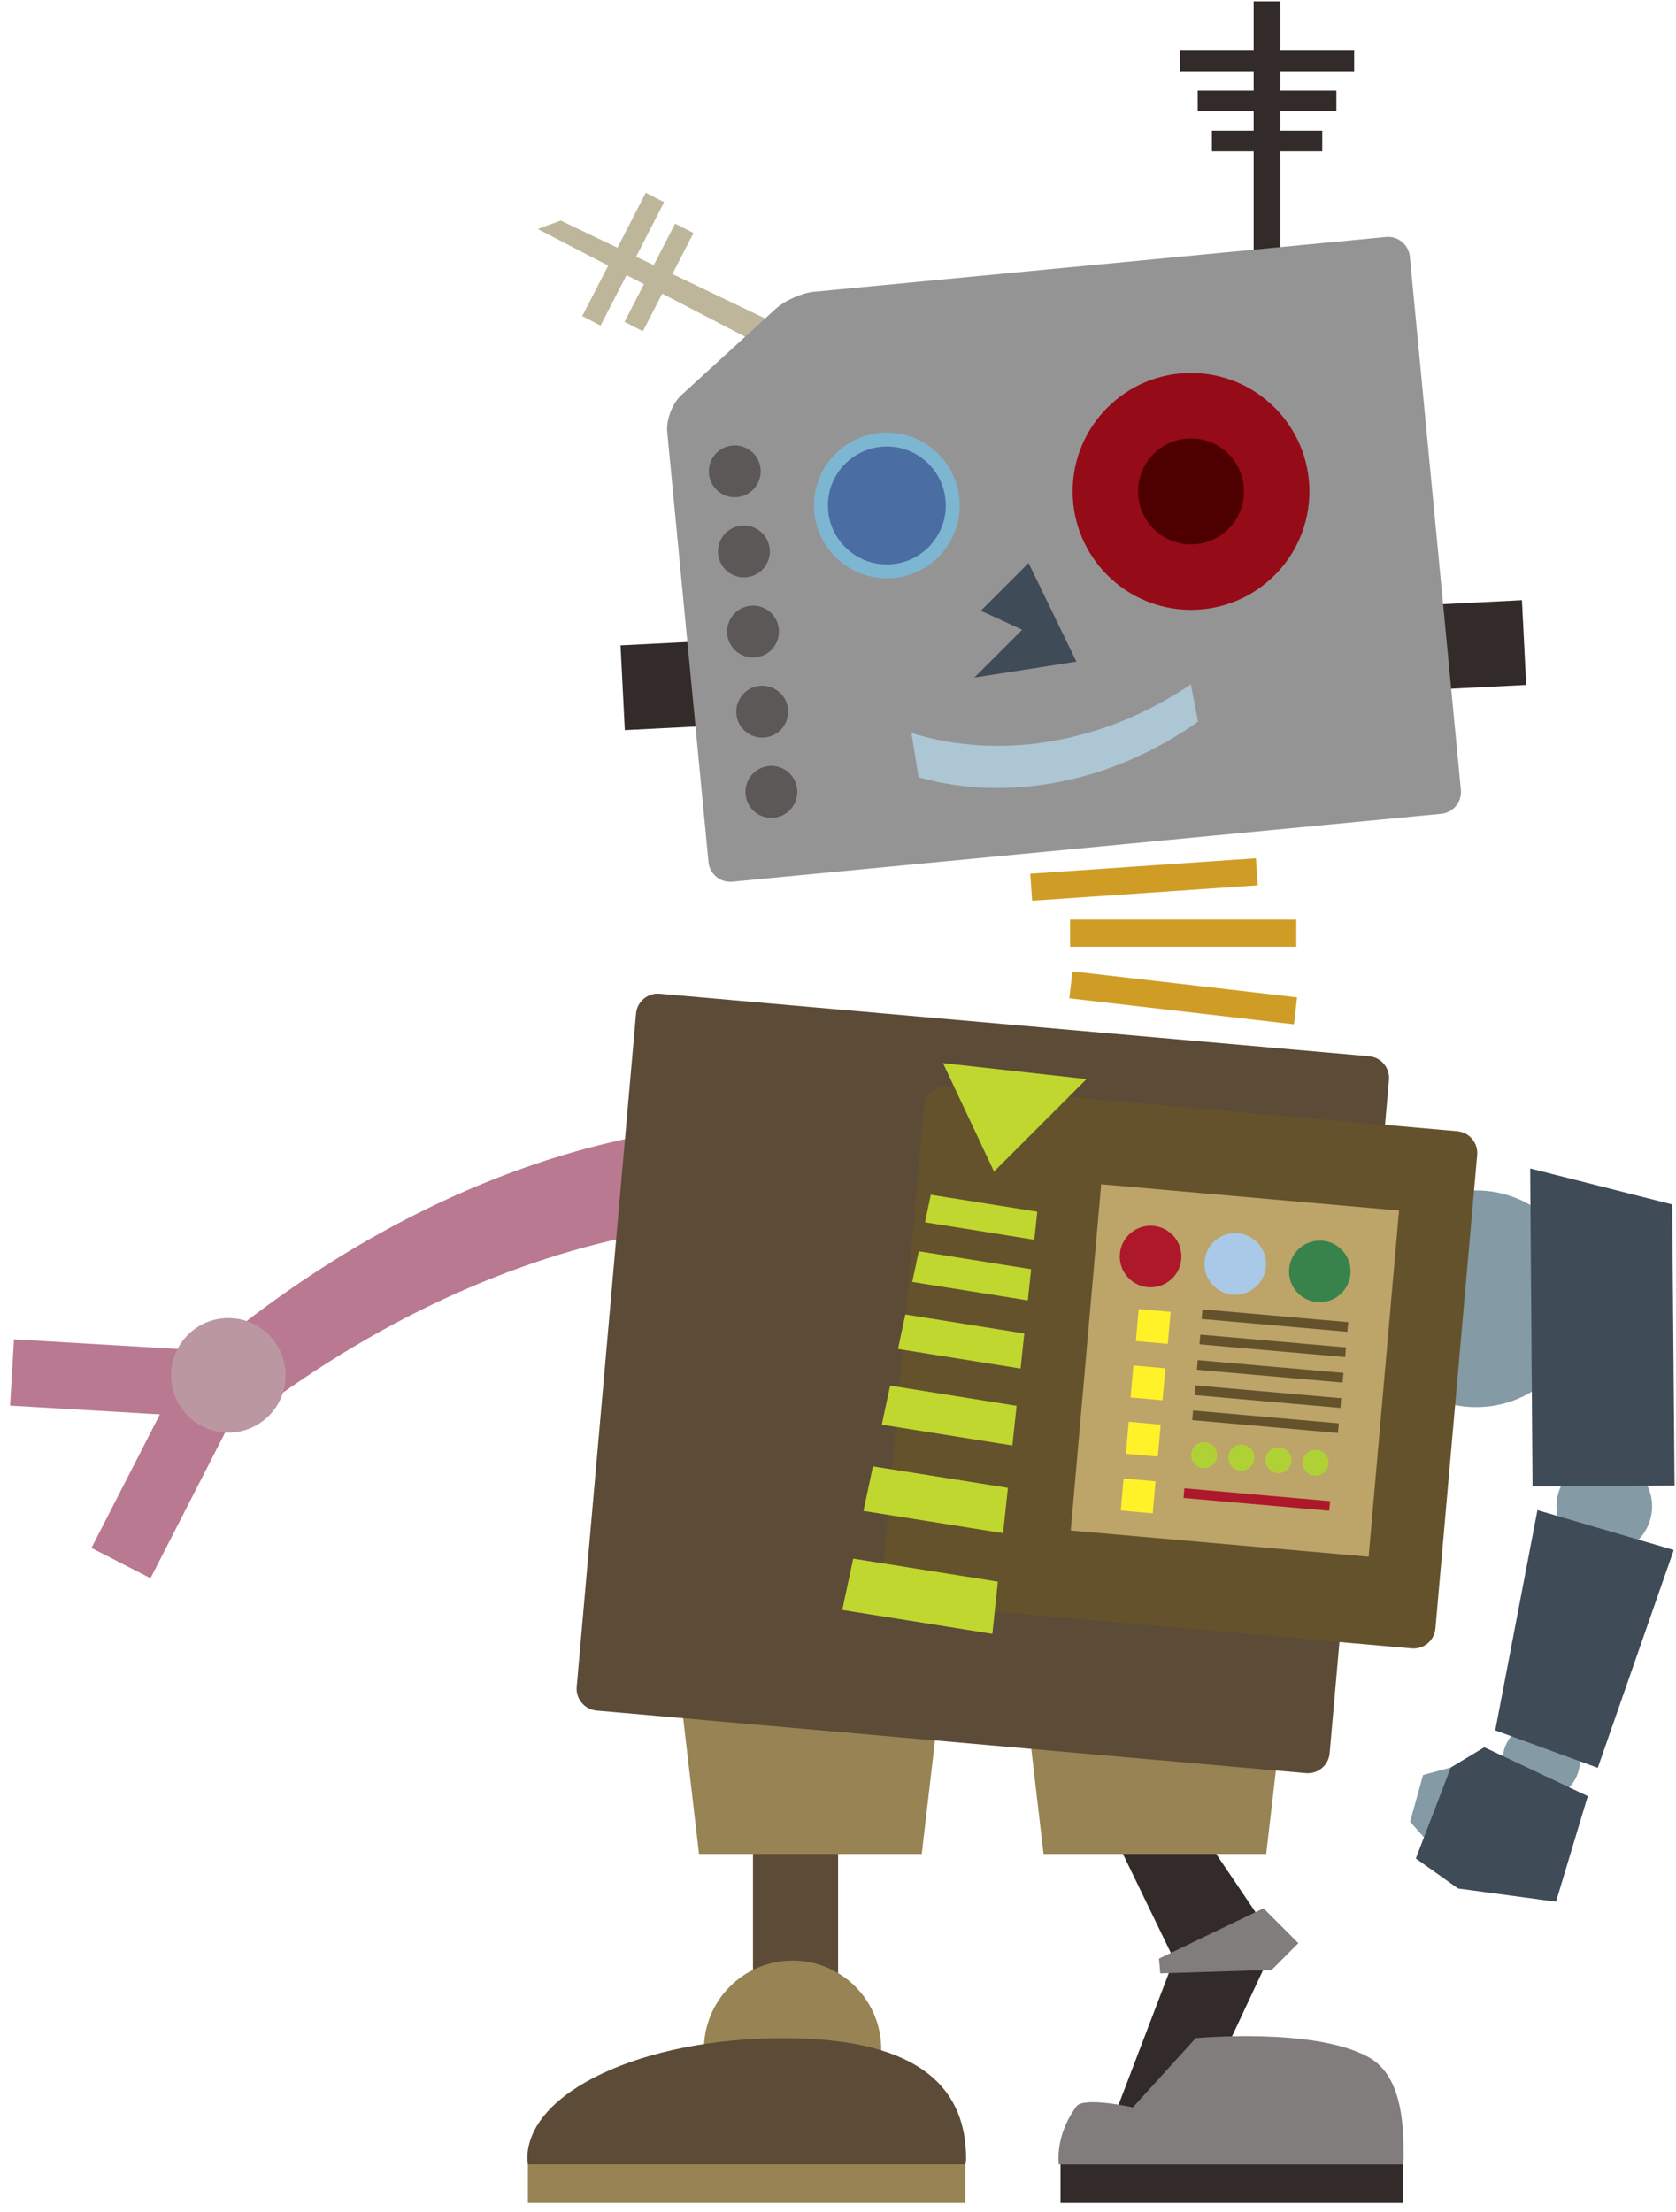 <?xml version="1.0" encoding="UTF-8" standalone="no"?>
<svg width="147px" height="194px" viewBox="0 0 147 194" version="1.1" xmlns="http://www.w3.org/2000/svg" xmlns:xlink="http://www.w3.org/1999/xlink">
    <!-- Generator: Sketch 40.3 (33839) - http://www.bohemiancoding.com/sketch -->
    <title>Janky Robot</title>
    <desc>Created with Sketch.</desc>
    <defs></defs>
    <g id="Page-1" stroke="none" stroke-width="1" fill="none" fill-rule="evenodd">
        <g id="Design-Resources" transform="translate(-669, -145)">
            <g id="Janky-Robot" transform="translate(671, 145)">
                <g id="Group" transform="translate(0, 99)">
                    <path d="M56.943,8.773 C45.384,10.48 33.006,15.627 21.31,24.211 C20.232,22.13 19.159,20.076 18.095,18.05 C29.653,8.831 42.031,3.051 53.728,0.709 C54.806,3.369 55.878,6.059 56.943,8.773 L56.943,8.773 Z" id="Shape" fill="#B97990"></path>
                    <polygon id="Shape" stroke="#B97990" stroke-width="2.238" fill="#B97990" points="0.276 19.637 0.065 23.214 13.803 24.019 7.526 36.26 10.714 37.895 17.326 24.994 14.747 20.487"></polygon>
                    <circle id="Oval" fill="#BB97A1" cx="18.027" cy="21.611" r="5.022"></circle>
                </g>
                <g id="Group" transform="translate(44, 159)">
                    <rect id="Rectangle-path" fill="#5C4B36" x="20.044" y="0.517" width="7.463" height="20.441"></rect>
                    <path d="M31.291,20.703 C31.291,24.998 27.811,28.474 23.519,28.474 C19.223,28.474 15.742,24.998 15.742,20.703 C15.742,16.411 19.223,12.932 23.519,12.932 C27.811,12.932 31.291,16.411 31.291,20.703 L31.291,20.703 Z" id="Shape" fill="#978353"></path>
                    <path d="M38.678,30.808 C38.695,30.643 38.735,30.479 38.735,30.308 C38.735,24.468 35.123,19.735 22.716,19.735 C10.303,19.735 0.247,24.468 0.247,30.308 C0.247,30.479 0.285,30.643 0.3,30.808 L38.678,30.808 L38.678,30.808 Z" id="Shape" fill="#5C4B36"></path>
                    <rect id="Rectangle-path" fill="#978353" x="0.3" y="30.808" width="38.378" height="3.377"></rect>
                </g>
                <g id="Group" transform="translate(90, 157)">
                    <polygon id="Shape" fill="#322B29" points="11.495 0.886 19.915 13.344 11.513 31.288 4.939 30.635 10.973 14.838 5.376 3.275"></polygon>
                    <path d="M31.06,32.808 C31.073,32.643 31.101,32.479 31.101,32.308 C31.101,29.994 31.189,25.145 28.038,23.403 C23.241,20.754 12.874,21.735 12.874,21.735 L7.363,27.807 C7.363,27.807 3.05,26.839 2.408,27.719 C1.399,29.108 0.836,30.665 0.836,32.308 C0.836,32.479 0.857,32.643 0.869,32.808 L31.06,32.808 L31.06,32.808 Z" id="Shape" fill="#817D7C"></path>
                    <rect id="Rectangle-path" fill="#322B29" x="1.018" y="32.808" width="30.042" height="3.377"></rect>
                    <polygon id="Shape" fill="#817D7C" points="18.819 10.349 21.877 13.407 19.537 15.75 9.766 16.052 9.653 14.763"></polygon>
                </g>
                <g id="Group" transform="translate(117, 102)">
                    <path d="M25.901,30.092 C25.901,32.412 24.024,34.285 21.71,34.285 C19.395,34.285 17.52,32.412 17.52,30.092 C17.52,27.779 19.395,25.904 21.71,25.904 C24.024,25.903 25.901,27.778 25.901,30.092 L25.901,30.092 Z" id="Shape" fill="#849AA5"></path>
                    <path d="M19.579,52.389 C19.579,54.264 18.061,55.787 16.18,55.787 C14.309,55.787 12.789,54.264 12.789,52.389 C12.789,50.513 14.309,48.992 16.18,48.992 C18.062,48.991 19.579,50.513 19.579,52.389 L19.579,52.389 Z" id="Shape" fill="#849AA5"></path>
                    <path d="M19.964,11.899 C19.964,17.145 15.712,21.4 10.469,21.4 C5.224,21.4 0.974,17.145 0.974,11.899 C0.974,6.645 5.224,2.395 10.469,2.395 C15.712,2.396 19.964,6.646 19.964,11.899 L19.964,11.899 Z" id="Shape" fill="#849AA5"></path>
                    <polygon id="Shape" fill="#3F4B57" points="27.874 28.276 15.416 28.348 15.21 0.469 27.665 3.621"></polygon>
                    <polygon id="Shape" fill="#3F4B57" points="15.847 30.43 27.802 33.928 21.138 53.029 12.146 49.744"></polygon>
                    <g transform="translate(4, 51)" id="Shape">
                        <polygon fill="#849AA5" points="5.53 1.654 1.817 2.657 0.674 6.755 3.146 9.552"></polygon>
                        <polygon fill="#3F4B57" points="13.474 13.771 4.882 12.612 1.181 9.979 4.248 2 7.188 0.227 16.264 4.511"></polygon>
                    </g>
                </g>
                <polygon id="Shape" fill="#978353" points="109.055 162.582 89.528 162.582 87.917 148.781 110.662 148.781"></polygon>
                <g id="Group" transform="translate(48, 87)">
                    <polygon id="Shape" fill="#978353" points="30.846 75.582 11.311 75.582 9.699 61.781 32.455 61.781"></polygon>
                    <path d="M66.62,66.755 C66.529,67.804 65.595,68.586 64.545,68.494 L2.321,63.009 C1.272,62.915 0.489,61.982 0.581,60.933 L5.786,1.882 C5.878,0.833 6.811,0.049 7.861,0.143 L70.084,5.628 C71.134,5.72 71.918,6.653 71.824,7.704 L66.62,66.755 L66.62,66.755 Z" id="Shape" fill="#5C4B36"></path>
                    <path d="M75.898,55.818 C75.806,56.869 74.873,57.651 73.823,57.557 L29.116,53.615 C28.067,53.521 27.285,52.588 27.376,51.539 L31.041,10.002 C31.134,8.951 32.068,8.169 33.117,8.262 L77.821,12.203 C78.871,12.296 79.654,13.229 79.561,14.278 L75.898,55.818 L75.898,55.818 Z" id="Shape" fill="#64522C"></path>
                </g>
                <g id="Group" transform="translate(88, 75)" fill="#CF9D25">
                    <rect id="Rectangle-path" x="3.859" y="5.641" width="19.837" height="2.38"></rect>
                    <rect id="Rectangle-path" transform="translate(13.777, 12.505) rotate(6.603) translate(-13.777, -12.505) " x="3.859" y="11.314" width="19.835" height="2.381"></rect>
                    <rect id="Rectangle-path" transform="translate(10.34, 2.128) rotate(-3.916) translate(-10.34, -2.128) " x="0.422" y="0.94" width="19.837" height="2.376"></rect>
                </g>
                <g id="Group" transform="translate(71, 93)" fill="#C0D72F">
                    <polygon id="Shape" points="9.709 0.23 22.299 1.629 14.185 9.738"></polygon>
                    <g transform="translate(0, 11)" id="Shape">
                        <polygon points="17.718 4.72 8.129 3.189 8.641 0.774 17.979 2.26"></polygon>
                        <polygon points="17.149 10.039 7.012 8.422 7.585 5.73 17.44 7.304"></polygon>
                        <polygon points="16.513 16.014 5.761 14.297 6.405 11.274 16.84 12.94"></polygon>
                        <polygon points="15.794 22.763 4.34 20.938 5.072 17.513 16.166 19.283"></polygon>
                        <polygon points="14.979 30.448 2.73 28.499 3.563 24.594 15.403 26.476"></polygon>
                        <polygon points="14.038 39.283 0.873 37.184 1.835 32.683 14.522 34.704"></polygon>
                    </g>
                </g>
                <g id="Group" transform="translate(45, 0)">
                    <rect id="Rectangle-path" fill="#322B29" transform="translate(81.771, 56.598) rotate(-2.883) translate(-81.771, -56.598) " x="76.862" y="52.876" width="9.818" height="7.444"></rect>
                    <rect id="Rectangle-path" fill="#322B29" transform="translate(12.519, 60.064) rotate(-2.883) translate(-12.519, -60.064) " x="7.608" y="56.343" width="9.821" height="7.442"></rect>
                    <g>
                        <g transform="translate(56, 0)" id="Rectangle-path" fill="#322B29">
                            <rect x="6.956" y="0.12" width="2.346" height="25.786"></rect>
                            <rect x="0.491" y="4.442" width="15.28" height="1.813"></rect>
                            <rect x="2.048" y="7.956" width="12.164" height="1.808"></rect>
                            <rect x="3.293" y="11.468" width="9.681" height="1.808"></rect>
                        </g>
                        <g transform="translate(0, 16)" fill="#BDB69A">
                            <polygon id="Shape" points="23.371 13.486 22.295 15.575 0.171 4.085 2.178 3.344"></polygon>
                            <rect id="Rectangle-path" transform="translate(7.657, 6.726) rotate(-62.741) translate(-7.657, -6.726) " x="1.571" y="5.821" width="12.171" height="1.811"></rect>
                            <polygon id="Shape" points="13.825 4.438 9.383 13.053 7.777 12.221 12.215 3.612"></polygon>
                        </g>
                        <path d="M81.131,69.279 C81.233,70.326 80.456,71.265 79.407,71.367 L17.23,77.322 C16.181,77.423 15.24,76.646 15.141,75.597 L11.52,37.858 C11.422,36.809 11.975,35.369 12.751,34.66 L21.057,27.064 C21.833,26.355 23.327,25.692 24.376,25.59 L74.565,20.783 C75.613,20.681 76.553,21.458 76.655,22.507 L81.131,69.279 L81.131,69.279 Z" id="Shape" fill="#959494"></path>
                        <path d="M67.846,43.094 C67.846,48.828 63.199,53.481 57.464,53.481 C51.735,53.481 47.08,48.829 47.08,43.094 C47.08,37.358 51.734,32.708 57.464,32.708 C63.198,32.708 67.846,37.357 67.846,43.094 L67.846,43.094 Z" id="Shape" fill="#960B18"></path>
                        <path d="M62.108,43.094 C62.108,45.658 60.03,47.742 57.463,47.742 C54.901,47.742 52.817,45.658 52.817,43.094 C52.817,40.528 54.901,38.447 57.463,38.447 C60.03,38.446 62.108,40.527 62.108,43.094 L62.108,43.094 Z" id="Shape" fill="#4E0000"></path>
                        <path d="M37.178,44.327 C37.178,47.855 34.314,50.716 30.785,50.716 C27.253,50.716 24.394,47.856 24.394,44.327 C24.394,40.796 27.253,37.937 30.785,37.937 C34.314,37.938 37.178,40.796 37.178,44.327 L37.178,44.327 Z" id="Shape" fill="#7DB6D1"></path>
                        <circle id="Oval" fill="#4A6EA3" cx="30.785" cy="44.327" r="5.17"></circle>
                    </g>
                    <path d="M58.078,63.285 C50.39,68.725 41.328,70.351 33.569,68.165 C33.359,66.874 33.15,65.579 32.941,64.282 C40.628,66.674 49.689,65.255 57.448,60.021 C57.659,61.113 57.868,62.2 58.078,63.285 L58.078,63.285 Z" id="Shape" fill="#ACC6D4"></path>
                    <polygon id="Shape" fill="#3F4B57" points="43.213 49.373 39.025 53.558 42.653 55.225 38.456 59.421 47.41 58.023"></polygon>
                    <g transform="translate(15, 39)" fill="#5C5857">
                        <path d="M4.705,2.074 C4.848,3.325 3.952,4.451 2.703,4.595 C1.455,4.736 0.327,3.84 0.186,2.593 C0.043,1.345 0.936,0.221 2.186,0.078 C3.435,-0.067 4.563,0.826 4.705,2.074 L4.705,2.074 Z" id="Shape"></path>
                        <path d="M5.506,9.102 C5.649,10.351 4.756,11.478 3.506,11.619 C2.257,11.762 1.131,10.866 0.988,9.621 C0.845,8.369 1.741,7.243 2.988,7.102 C4.238,6.96 5.364,7.853 5.506,9.102 L5.506,9.102 Z" id="Shape"></path>
                        <circle id="Oval" cx="4.048" cy="16.386" r="2.275"></circle>
                        <path d="M7.112,23.152 C7.254,24.402 6.358,25.53 5.108,25.669 C3.863,25.815 2.731,24.914 2.59,23.669 C2.449,22.422 3.345,21.297 4.594,21.152 C5.842,21.012 6.971,21.905 7.112,23.152 L7.112,23.152 Z" id="Shape"></path>
                        <path d="M7.914,30.18 C8.058,31.438 7.159,32.572 5.91,32.709 C4.665,32.855 3.538,31.956 3.396,30.696 C3.253,29.449 4.15,28.323 5.396,28.177 C6.644,28.037 7.772,28.931 7.914,30.18 L7.914,30.18 Z" id="Shape"></path>
                    </g>
                </g>
                <g id="Group" transform="translate(91, 103)">
                    <polygon id="Shape" fill="#BDA468" points="27.041 33.518 0.914 31.216 3.583 0.856 29.708 3.159"></polygon>
                    <path d="M10.607,7.428 C10.476,8.915 9.166,10.01 7.678,9.881 C6.191,9.749 5.092,8.443 5.224,6.953 C5.355,5.465 6.667,4.37 8.153,4.502 C9.639,4.629 10.739,5.939 10.607,7.428 L10.607,7.428 Z" id="Shape" fill="#AD182B"></path>
                    <path d="M18.028,8.081 C17.895,9.57 16.586,10.667 15.1,10.534 C13.619,10.403 12.516,9.092 12.65,7.608 C12.779,6.118 14.088,5.02 15.574,5.151 C17.06,5.282 18.157,6.593 18.028,8.081 L18.028,8.081 Z" id="Shape" fill="#AAC9E9"></path>
                    <path d="M25.445,8.734 C25.314,10.217 24.008,11.318 22.521,11.187 C21.035,11.056 19.938,9.747 20.07,8.261 C20.199,6.774 21.507,5.675 22.992,5.804 C24.48,5.938 25.577,7.247 25.445,8.734 L25.445,8.734 Z" id="Shape" fill="#38834B"></path>
                    <path d="M23.521,25.457 C23.423,26.081 22.837,26.502 22.221,26.404 C21.596,26.307 21.17,25.723 21.27,25.099 C21.37,24.479 21.952,24.054 22.577,24.154 C23.191,24.249 23.618,24.831 23.521,25.457 L23.521,25.457 Z" id="Shape" fill="#AFD136"></path>
                    <path d="M20.26,25.234 C20.16,25.854 19.58,26.277 18.961,26.179 C18.338,26.08 17.914,25.498 18.013,24.872 C18.11,24.255 18.691,23.827 19.314,23.931 C19.933,24.025 20.355,24.611 20.26,25.234 L20.26,25.234 Z" id="Shape" fill="#AFD136"></path>
                    <path d="M17,25.008 C16.901,25.63 16.318,26.053 15.699,25.956 C15.079,25.854 14.654,25.274 14.75,24.654 C14.851,24.029 15.433,23.605 16.055,23.701 C16.678,23.803 17.101,24.385 17,25.008 L17,25.008 Z" id="Shape" fill="#AFD136"></path>
                    <path d="M13.742,24.782 C13.645,25.405 13.057,25.828 12.439,25.727 C11.817,25.631 11.394,25.051 11.49,24.43 C11.587,23.804 12.171,23.379 12.795,23.478 C13.413,23.576 13.838,24.164 13.742,24.782 L13.742,24.782 Z" id="Shape" fill="#AFD136"></path>
                    <g transform="translate(10, 11)" id="Rectangle-path">
                        <rect fill="#64522C" transform="translate(8.816, 1.884) rotate(5.025) translate(-8.816, -1.884) " x="2.402" y="1.384" width="12.828" height="0.847"></rect>
                        <rect fill="#64522C" transform="translate(8.625, 4.099) rotate(5.025) translate(-8.625, -4.099) " x="2.212" y="3.599" width="12.827" height="0.853"></rect>
                        <rect fill="#64522C" transform="translate(8.398, 6.336) rotate(5.02) translate(-8.398, -6.336) " x="1.985" y="5.836" width="12.827" height="0.849"></rect>
                        <rect fill="#64522C" transform="translate(8.205, 8.553) rotate(5.02) translate(-8.205, -8.553) " x="1.791" y="8.053" width="12.827" height="0.855"></rect>
                        <rect fill="#64522C" transform="translate(7.99, 10.755) rotate(5.054) translate(-7.99, -10.755) " x="1.576" y="10.255" width="12.828" height="0.849"></rect>
                        <rect fill="#AD182B" transform="translate(7.226, 17.578) rotate(5.025) translate(-7.226, -17.578) " x="0.812" y="17.078" width="12.828" height="0.848"></rect>
                    </g>
                    <g transform="translate(5, 11)" fill="#FFF229">
                        <rect id="Rectangle-path" transform="translate(3.149, 2.326) rotate(5.02) translate(-3.149, -2.326) " x="1.742" y="0.918" width="2.813" height="2.816"></rect>
                        <rect id="Rectangle-path" transform="translate(2.687, 7.272) rotate(5.054) translate(-2.687, -7.272) " x="1.279" y="5.864" width="2.816" height="2.816"></rect>
                        <rect id="Rectangle-path" transform="translate(2.276, 12.211) rotate(5.054) translate(-2.276, -12.211) " x="0.869" y="10.802" width="2.814" height="2.817"></rect>
                        <polygon id="Shape" points="3.106 18.714 0.301 18.464 0.547 15.663 3.353 15.905"></polygon>
                    </g>
                </g>
            </g>
        </g>
    </g>
</svg>